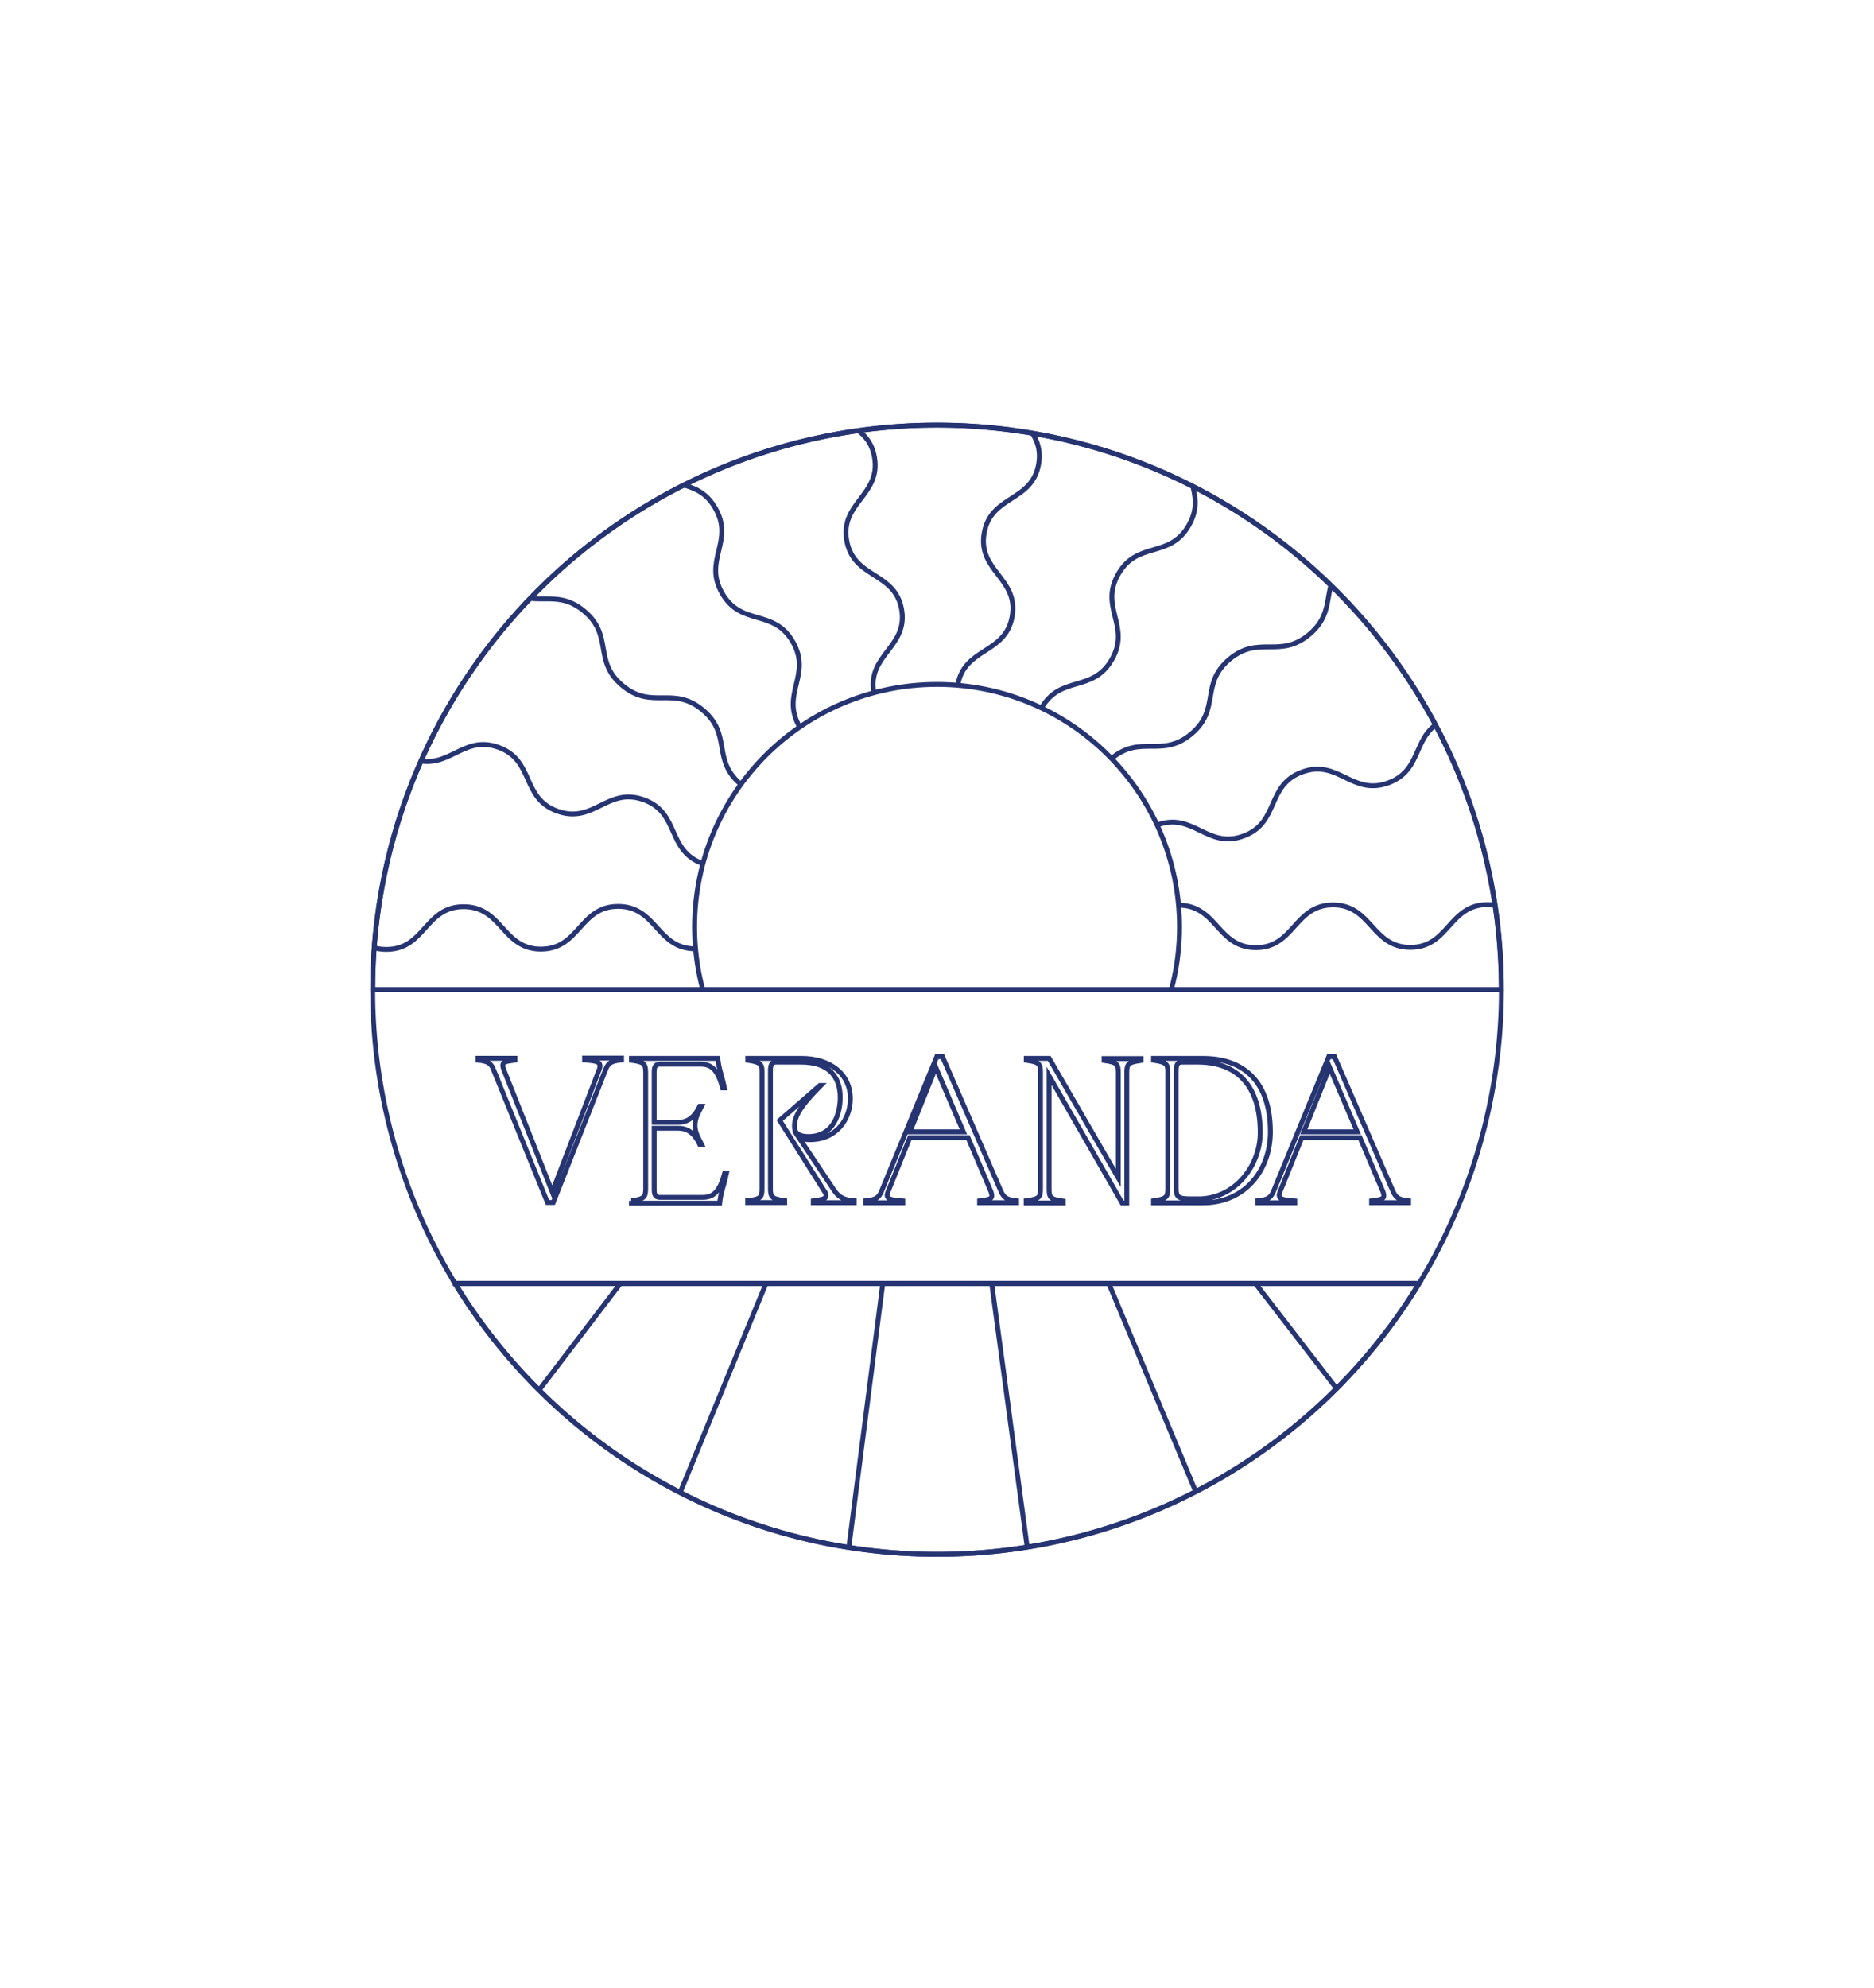 <?xml version="1.0" encoding="UTF-8"?>
<svg id="Lag_1" data-name="Lag 1" xmlns="http://www.w3.org/2000/svg" xmlns:xlink="http://www.w3.org/1999/xlink" viewBox="0 0 191.99 203.6">
  <defs>
    <style>
      .cls-1 {
        clip-path: url(#clippath);
      }

      .cls-2 {
        stroke-width: 0px;
      }

      .cls-2, .cls-3 {
        fill: none;
      }

      .cls-4 {
        clip-path: url(#clippath-1);
      }

      .cls-3 {
        stroke: #263472;
        stroke-miterlimit: 10;
        stroke-width: .5px;
      }
    </style>
    <clipPath id="clippath">
      <path class="cls-2" d="m96,43.53c-31.93,0-57.82,25.88-57.82,57.82h115.63c0-31.93-25.88-57.82-57.82-57.82,0,0,.01,0,.01,0Z"/>
    </clipPath>
    <clipPath id="clippath-1">
      <path class="cls-2" d="m96,159.18c20.92,0,39.24-11.11,49.39-27.74H46.61c10.16,16.64,28.47,27.74,49.39,27.74Z"/>
    </clipPath>
  </defs>
  <g>
    <path class="cls-3" d="m50.58,109.56c-.29-.72-.66-.9-1.61-.99v-.19h3.79v.19c-.72.11-1.25.1-1.25.54,0,.11.03.25.11.45l4.96,12.51,4.83-12.59c.03-.11.06-.24.06-.32,0-.54-.8-.53-1.58-.61v-.19h3.79v.19c-.99.1-1.36.27-1.63.97l-5.37,13.62h-.59l-5.53-13.6h0l.02.02Z"/>
    <path class="cls-3" d="m64.69,122.97c1.25-.18,1.46-.33,1.46-1.26v-11.87c0-.96-.25-1.09-1.46-1.26v-.19h8.85c.1,1.07.39,1.65.68,3.02h-.19c-.48-1.76-1.07-2.43-2.24-2.43h-4.18c-.54,0-.59.37-.59.88v5.08h2.43c1.17,0,1.76-.69,2.24-1.65h.19c-.29.59-.68,1.17-.68,1.95s.39,1.36.68,1.95h-.19c-.48-.97-1.07-1.65-2.24-1.65h-2.43v6.2c0,.56.08.88.59.88h4.38c1.17,0,1.76-.68,2.24-2.43h.19c-.29,1.36-.59,1.95-.69,3.02h-9.04v-.24Z"/>
    <path class="cls-3" d="m76.61,122.97c1.34-.19,1.46-.35,1.46-1.26v-12.02c0-.69-.16-.93-1.46-1.11v-.19h5.53c2.94,0,4.98,1.63,4.98,4.12,0,2.06-1.4,4.2-4.12,4.2-.37,0-.74-.03-1.17-.24l3.68,5.51c.48.66,1.05.93,2,.99v.19h-4.19v-.19c.7-.11,1.31-.14,1.31-.53,0-.11-.03-.27-.18-.46l-4.57-7.24,4.11-3.58h.11c-.72.74-2.08,2.08-2.53,3.25-.11.29-.18.61-.18.89,0,.25.03.48.18.66.29.39.91.43,1.25.43,2.65,0,3.26-2.45,3.26-4.01,0-2.06-1.11-3.61-4.01-3.61h-2.53c-.48,0-.61.24-.61.91v12.02c0,.91.16,1.07,1.46,1.26v.19h-3.79v-.19h.01Z"/>
    <path class="cls-3" d="m88.68,122.97c.99-.1,1.34-.27,1.63-.97l5.66-13.78h.59l5.98,13.76c.32.72.66.89,1.61.99v.19h-3.79v-.19c.72-.11,1.25-.1,1.25-.53,0-.11-.03-.27-.11-.46l-2.33-5.48h-5.96l-2.24,5.56c-.06.14-.08.24-.08.33,0,.53.82.51,1.6.59v.19h-3.79v-.19h-.02Zm10.02-7.06l-2.83-6.6-2.65,6.6h5.48Z"/>
    <path class="cls-3" d="m105.14,122.97c1.34-.19,1.46-.35,1.46-1.26v-11.87c0-.89-.11-1.07-1.46-1.26v-.19h2.35l7.08,12.24v-10.77c0-.89-.11-1.07-1.46-1.26v-.19h3.79v.19c-1.31.19-1.46.33-1.46,1.26v13.33h-.48l-7.48-13.01v11.56c0,.93.14,1.07,1.44,1.26v.19h-3.79v-.21h.01Z"/>
    <path class="cls-3" d="m118.18,122.97c1.34-.19,1.46-.39,1.46-1.26v-12.02c0-.69-.16-.93-1.46-1.11v-.19h5.07c4.28,0,6.9,2.49,6.9,7.53,0,3.95-2.62,7.26-6.89,7.26h-5.08v-.19h0v-.02Zm4.51-.19c3.99,0,6.42-3.55,6.42-6.77,0-4.92-2.43-7.24-6.42-7.24h-1.58c-.48,0-.61.24-.61.91v12.02c0,.88.21,1.07,1.46,1.07h.73Z"/>
    <path class="cls-3" d="m128.84,122.97c.99-.1,1.34-.27,1.63-.97l5.66-13.78h.59l5.98,13.76c.32.72.66.89,1.61.99v.19h-3.79v-.19c.72-.11,1.25-.1,1.25-.53,0-.11-.03-.27-.11-.46l-2.33-5.48h-5.96l-2.24,5.56c-.06.14-.08.24-.08.33,0,.53.82.51,1.6.59v.19h-3.79v-.19h-.02Zm10.21-7.06l-2.83-6.6-2.65,6.6h5.48Z"/>
  </g>
  <g>
    <g>
      <g class="cls-1">
        <g>
          <circle class="cls-3" cx="96" cy="94.93" r="24.84"/>
          <path class="cls-3" d="m89.53,70.94c-.7-3.9,3.52-4.65,2.84-8.53s-4.92-3.14-5.62-7.04,3.52-4.65,2.84-8.55-4.92-3.14-5.62-7.04,3.52-4.65,2.84-8.55-4.92-3.14-5.62-7.03,3.52-4.65,2.83-8.55-4.92-3.14-5.62-7.05,3.52-4.65,2.83-8.56"/>
          <path class="cls-3" d="m81.93,74.46c-1.98-3.42,1.27-5.31-.71-8.74s-5.25-1.53-7.23-4.95,1.27-5.31-.71-8.74-5.25-1.53-7.23-4.95,1.27-5.31-.71-8.74-5.25-1.53-7.23-4.94,1.27-5.31-.71-8.74-5.25-1.53-7.24-4.95,1.27-5.31-.72-8.75"/>
          <path class="cls-3" d="m75.92,80.34c-3.04-2.53-.89-5.1-3.93-7.63s-5.18.03-8.22-2.5-.89-5.1-3.93-7.63-5.18.03-8.22-2.5-.89-5.1-3.93-7.64-5.18.03-8.22-2.5-.89-5.1-3.93-7.64-5.18.03-8.22-2.51-.9-5.11-3.94-7.64"/>
          <path class="cls-3" d="m72,88.44c-3.72-1.34-2.33-5.2-6.05-6.54s-5.11,2.51-8.84,1.17-2.33-5.2-6.05-6.54-5.11,2.51-8.84,1.17-2.33-5.2-6.05-6.54-5.11,2.51-8.83,1.17-2.33-5.2-6.05-6.54-5.12,2.51-8.84,1.16-2.33-5.2-6.06-6.55"/>
          <path class="cls-3" d="m71.24,97.17c-3.95,0-3.96-4.35-7.91-4.35s-3.94,4.37-7.9,4.38-3.96-4.35-7.93-4.35-3.94,4.37-7.9,4.38-3.96-4.35-7.93-4.35-3.94,4.37-7.9,4.38-3.96-4.35-7.93-4.35-3.95,4.37-7.91,4.38-3.97-4.35-7.93-4.35"/>
          <path class="cls-3" d="m73.45,105.37c-3.72,1.36-5.12-2.48-8.84-1.13s-2.31,5.2-6.02,6.56-5.12-2.48-8.84-1.11-2.31,5.2-6.02,6.56-5.12-2.48-8.84-1.11-2.31,5.2-6.01,6.56-5.12-2.48-8.84-1.11-2.31,5.2-6.02,6.56-5.12-2.48-8.85-1.11"/>
          <path class="cls-3" d="m78.13,112.16c-3.02,2.54-5.17,0-8.2,2.54s-.88,5.1-3.9,7.64-5.17,0-8.2,2.56-.88,5.1-3.9,7.64-5.17,0-8.2,2.56-.88,5.1-3.9,7.64-5.18,0-8.2,2.56-.88,5.1-3.91,7.66-5.18,0-8.21,2.56"/>
          <path class="cls-3" d="m85.3,117.34c-1.97,3.43-5.25,1.54-7.22,4.98s1.31,5.31-.66,8.75-5.25,1.54-7.22,4.98,1.31,5.31-.66,8.75-5.25,1.55-7.22,4.98,1.31,5.31-.66,8.74-5.25,1.55-7.22,4.99,1.31,5.31-.66,8.75-5.25,1.55-7.23,4.99"/>
          <path class="cls-3" d="m93.86,119.7c-.68,3.9-4.91,3.16-5.58,7.06-.67,3.9,3.56,4.63,2.87,8.53s-4.91,3.16-5.58,7.06c-.68,3.9,3.56,4.64,2.87,8.53s-4.91,3.16-5.58,7.06,3.56,4.63,2.87,8.52-4.91,3.16-5.58,7.06,3.55,4.64,2.87,8.55-4.91,3.16-5.58,7.07"/>
          <path class="cls-3" d="m102.46,118.93c.7,3.9-3.52,4.65-2.84,8.53.68,3.88,4.92,3.14,5.62,7.04s-3.52,4.65-2.84,8.55,4.92,3.14,5.62,7.04-3.52,4.65-2.84,8.55,4.92,3.14,5.62,7.03-3.52,4.65-2.83,8.55,4.92,3.14,5.62,7.05-3.52,4.65-2.83,8.56"/>
          <path class="cls-3" d="m110.05,115.41c1.98,3.42-1.27,5.31.71,8.74s5.25,1.53,7.23,4.95c1.98,3.42-1.27,5.31.71,8.74s5.25,1.53,7.23,4.95-1.27,5.31.71,8.74,5.25,1.53,7.23,4.94-1.27,5.31.71,8.74,5.25,1.53,7.24,4.95-1.27,5.31.72,8.75"/>
          <path class="cls-3" d="m116.07,109.52c3.04,2.53.89,5.1,3.93,7.63,3.04,2.53,5.18-.03,8.22,2.5s.89,5.1,3.93,7.63,5.18-.03,8.22,2.5.89,5.1,3.93,7.64,5.18-.03,8.22,2.5.89,5.1,3.93,7.64,5.18-.03,8.22,2.51.9,5.11,3.94,7.64"/>
          <path class="cls-3" d="m119.98,101.42c3.72,1.34,2.33,5.2,6.05,6.54s5.11-2.51,8.84-1.17,2.33,5.2,6.05,6.54,5.11-2.51,8.84-1.17,2.33,5.2,6.05,6.54,5.11-2.51,8.83-1.17,2.33,5.2,6.05,6.54,5.12-2.51,8.84-1.16,2.33,5.2,6.06,6.55"/>
          <path class="cls-3" d="m120.75,92.7c3.95,0,3.96,4.35,7.91,4.35s3.94-4.37,7.9-4.38,3.96,4.35,7.93,4.35,3.94-4.37,7.9-4.38,3.96,4.35,7.93,4.35,3.94-4.37,7.9-4.38,3.96,4.35,7.93,4.35,3.95-4.37,7.91-4.38,3.97,4.35,7.93,4.35"/>
          <path class="cls-3" d="m118.54,84.49c3.72-1.36,5.12,2.48,8.84,1.13s2.31-5.2,6.02-6.56,5.12,2.48,8.84,1.11,2.31-5.2,6.02-6.56,5.12,2.48,8.84,1.11,2.31-5.2,6.01-6.56,5.12,2.48,8.84,1.11,2.31-5.2,6.02-6.56,5.12,2.48,8.85,1.11"/>
          <path class="cls-3" d="m113.85,77.7c3.02-2.54,5.17,0,8.2-2.54,3.03-2.54.88-5.1,3.9-7.64s5.17,0,8.2-2.56.88-5.1,3.9-7.64,5.17,0,8.2-2.56.88-5.1,3.9-7.64,5.18,0,8.2-2.56.88-5.1,3.91-7.66,5.18,0,8.21-2.56"/>
          <path class="cls-3" d="m106.69,72.52c1.97-3.43,5.25-1.54,7.22-4.98s-1.31-5.31.66-8.75,5.25-1.54,7.22-4.98-1.31-5.31.66-8.75,5.25-1.55,7.22-4.98-1.31-5.31.66-8.74,5.25-1.55,7.22-4.99-1.31-5.31.66-8.75,5.25-1.55,7.23-4.99"/>
          <path class="cls-3" d="m98.12,70.17c.68-3.9,4.91-3.16,5.58-7.06s-3.56-4.63-2.87-8.53,4.91-3.16,5.58-7.06-3.56-4.64-2.87-8.53,4.91-3.16,5.58-7.06-3.56-4.63-2.87-8.52,4.91-3.16,5.58-7.06-3.55-4.64-2.87-8.55,4.91-3.16,5.58-7.07"/>
        </g>
      </g>
      <path class="cls-3" d="m96,43.53c-31.93,0-57.82,25.88-57.82,57.82h115.63c0-31.93-25.88-57.82-57.82-57.82,0,0,.01,0,.01,0Z"/>
    </g>
    <g>
      <g class="cls-4">
        <g>
          <line class="cls-3" x1="98.95" y1="111.75" x2="111.3" y2="203.47"/>
          <line class="cls-3" x1="104.72" y1="110.18" x2="140.39" y2="195.58"/>
          <line class="cls-3" x1="109.89" y1="107.18" x2="166.45" y2="180.43"/>
          <line class="cls-3" x1="126.88" y1="112.74" x2="186.73" y2="157.74"/>
          <line class="cls-3" x1="64.3" y1="112.15" x2="3.63" y2="156.03"/>
          <line class="cls-3" x1="81.99" y1="107.27" x2="25.87" y2="180.85"/>
          <line class="cls-3" x1="87.18" y1="110.24" x2="52.02" y2="195.85"/>
          <line class="cls-3" x1="92.97" y1="111.77" x2="81.16" y2="203.56"/>
        </g>
      </g>
      <path class="cls-3" d="m96,159.18c20.92,0,39.24-11.11,49.39-27.74H46.61c10.16,16.64,28.47,27.74,49.39,27.74Z"/>
    </g>
    <line class="cls-3" x1="153.58" y1="101.36" x2="37.95" y2="101.36"/>
    <line class="cls-3" x1="46.37" y1="131.43" x2="145.15" y2="131.43"/>
  </g>
  <circle class="cls-3" cx="96" cy="101.36" r="57.82"/>
</svg>